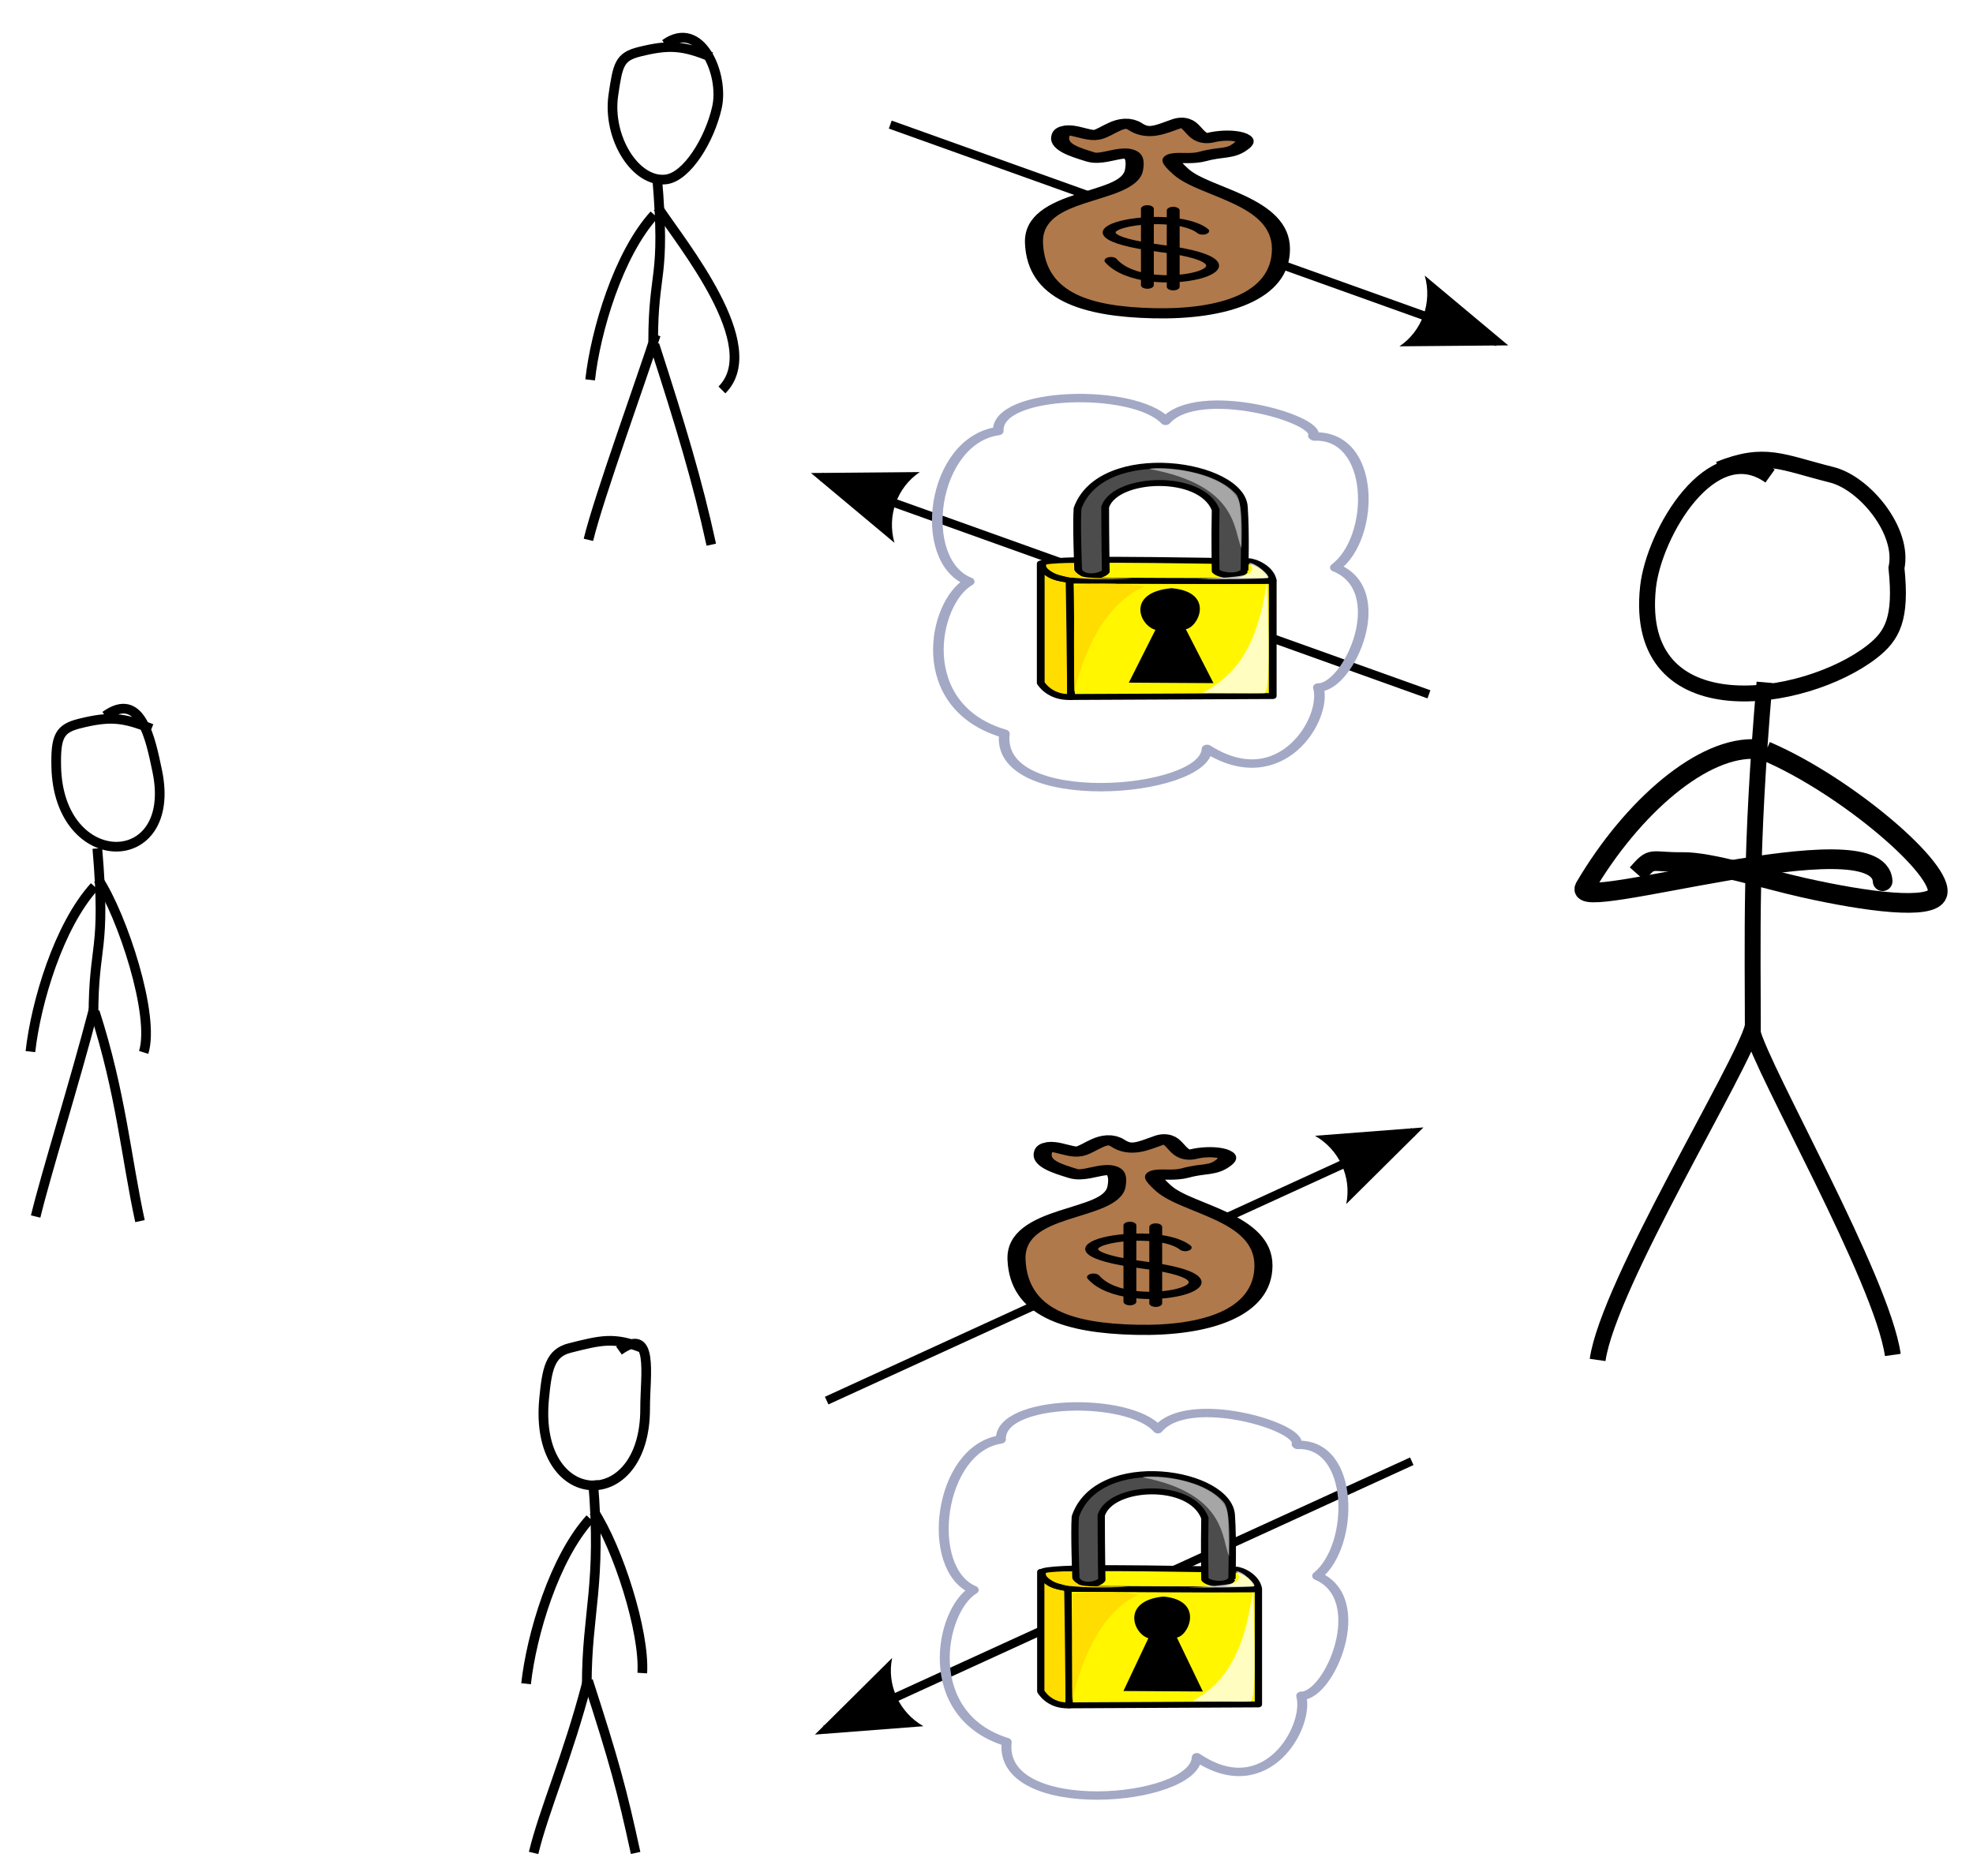 <?xml version="1.0" encoding="UTF-8" standalone="no"?>
<!-- Created with Inkscape (http://www.inkscape.org/) -->
<svg id="svg8062" xmlns:rdf="http://www.w3.org/1999/02/22-rdf-syntax-ns#" xmlns="http://www.w3.org/2000/svg" height="367.98" width="386.97" version="1.1" xmlns:cc="http://creativecommons.org/ns#" xmlns:dc="http://purl.org/dc/elements/1.1/">
 <defs id="defs8064">
  <filter id="filter4593" color-interpolation-filters="sRGB">
   <feGaussianBlur id="feGaussianBlur4595" stdDeviation="4.049"/>
  </filter>
 </defs>
 <g id="layer1" transform="translate(-181.513,-348.373)">
  <g id="g15890" transform="translate(174.494,3995.628)">
   <g id="g8303">
    <path id="path4719" style="baseline-shift:baseline;block-progression:tb;color:#000000;direction:ltr;text-indent:0;text-align:start;enable-background:accumulate;text-transform:none;" fill="#000" d="m168.44-3554.5-0.531,1.562,119.09,42.656,0.562-1.594-119.12-42.625z"/>
    <path id="path8309" stroke-linejoin="round" d="m182.45-3540.8-16.372-13.684,21.337-0.183c-4.478,3.015-6.465,8.622-4.965,13.866z" fill-rule="evenodd" stroke-width="0.625"/>
   </g>
   <g id="g8287">
    <path id="path9944" style="baseline-shift:baseline;block-progression:tb;color:#000000;direction:ltr;text-indent:0;text-align:start;enable-background:accumulate;text-transform:none;" fill="#000" d="M283.56-3361.4,168.5-3308.8l0.719,1.531,115.03-52.656-0.688-1.531z"/>
    <path id="path8293" stroke-linejoin="round" d="m188.13-3308.7-21.274,1.639,15.144-15.031c-1.099,5.285,1.393,10.686,6.13,13.392z" fill-rule="evenodd" stroke-width="0.625"/>
   </g>
   <g id="g9040" stroke="#000" fill="none" transform="matrix(1.873,0,0,1.873,765.273,2510.513)">
    <path id="path3049-1" stroke-linejoin="miter" d="m-219.48-3237.8c-6.123-4.38-12.168,6.01-12.778,11.628-1.633,15.032,16.455,12.22,23.456,6.762,2.151-1.677,3.11-3.461,2.558-8.768,0.839-3.864-3.353-8.899-6.767-9.753-5.283-1.321-6.992-2.501-11.811-0.574" stroke-linecap="butt" stroke-width="1.666px"/>
    <path id="path3051-4" stroke-linejoin="miter" d="m-220.06-3216.2c-1.541,18.051-1.22,25.774-1.22,38.451" stroke-linecap="butt" stroke-width="1.666px"/>
    <path id="path3053-9" stroke-linejoin="round" d="m-220.77-3209.2c-5.684-0.443-13.148,6.042-18.095,14.445-1.759,2.987,30.788-7.304,31.173-0.622" stroke-linecap="round" stroke-miterlimit="4" stroke-dasharray="none" stroke-width="2.06"/>
    <path id="path3055-0" stroke-linejoin="miter" d="m-219.91-3209c8.487,3.635,18.836,12.552,17.936,14.989-0.614,1.664-7.329,0.808-14.043-0.7-3.988-0.895-9.688-2.702-12.564-2.671-3.591,0.038-3.13-0.669-4.817,1.243" stroke-linecap="butt" stroke-width="2.06px"/>
    <path id="path8178" stroke-linejoin="miter" d="m-221.28-3180.2c-0.981,4.045-15.138,27.038-16.258,34.953" stroke-linecap="butt" stroke-width="1.666px"/>
    <path id="path8180" stroke-linejoin="miter" d="m-221.35-3179.7c0.981,4.045,13.604,26.016,14.724,33.93" stroke-linecap="butt" stroke-width="1.666px"/>
   </g>
   <g id="g9112" stroke-linejoin="miter" transform="matrix(1.287,0,0,1.287,60.286,992.623)" stroke="#000" stroke-linecap="butt" stroke-width="1.475px" fill="none">
    <path id="path9100" d="m-25.355-3496.1c5.423-3.879,6.885,3.387,7.933,8.435,3.201,15.413-15.035,15.49-15.395-0.686-0.103-4.646,0.518-5.817,3.541-6.573,4.678-1.17,6.709-0.923,10.977,0.784"/>
    <path id="path9102" d="m-26.556-3475.9c1.365,15.986-0.591,14.283-0.591,25.51"/>
    <path id="path9104" d="m-26.428-3471.2c3.668,5.571,8.702,20.737,6.935,26.387"/>
    <path id="path9106" d="m-26.991-3470.1c-5.453,6.008-8.921,17.656-9.762,25.164"/>
    <path id="path9108" d="m-26.95-3451c3.982,12.321,4.798,22.241,6.893,31.896"/>
    <path id="path9110" d="m-27.104-3451.4c-2.935,11.274-7.282,25.082-8.853,31.596"/>
   </g>
   <g id="g9112-1" stroke-linejoin="miter" transform="matrix(1.287,0,0,1.287,157.497,1116.601)" stroke="#000" stroke-linecap="butt" stroke-width="1.475px" fill="none">
    <path id="path9100-3" d="m-22.589-3495.7c5.423-3.879,3.968,3.675,3.981,8.83,0.039,16.204-17.012,15.49-15.395-1.476,0.441-4.626,0.913-7.003,3.937-7.758,4.678-1.17,6.709-1.713,10.977-0.01"/>
    <path id="path9102-8" d="m-26.556-3475.9c1.365,15.986-0.944,19.932-0.944,31.159"/>
    <path id="path9104-6" d="m-26.428-3471.2c3.668,5.571,7.774,18.323,7.388,24.638"/>
    <path id="path9106-5" d="m-26.991-3470.1c-5.453,6.008-8.921,17.656-9.762,25.164"/>
    <path id="path9108-8" d="m-27.303-3445.4c3.982,12.321,5.151,16.592,7.246,26.247"/>
    <path id="path9110-1" d="m-27.457-3445.1c-2.935,11.274-6.576,19.433-8.146,25.947"/>
   </g>
   <g id="g9112-0" stroke-linejoin="miter" transform="matrix(1.287,0,0,1.287,170.066,860.877)" stroke="#000" stroke-linecap="butt" stroke-width="1.475px" fill="none">
    <path id="path9100-8" d="m-25.355-3496.1c5.423-3.879,9.053,4.588,7.933,9.62-1.108,4.975-4.582,10.583-7.74,10.994-4.618,0.601-9.01-6.311-8.05-12.866,0.674-4.598,0.913-5.817,3.937-6.573,4.678-1.17,6.709-0.923,10.977,0.784"/>
    <path id="path9102-6" d="m-26.556-3475.9c1.365,15.986-0.591,13.93-0.591,25.157"/>
    <path id="path9104-3" d="m-26.428-3471.2c3.668,5.571,16.47,21.09,9.76,27.8"/>
    <path id="path9106-2" d="m-26.991-3470.1c-5.453,6.008-8.921,17.656-9.762,25.164"/>
    <path id="path9108-0" d="m-26.95-3450.3c3.982,12.321,6.564,20.829,8.658,30.484"/>
    <path id="path9110-17" d="m-26.751-3451.8c-1.876,5.978-8.694,24.729-10.265,31.243"/>
   </g>
   <g id="g8279">
    <path id="path9900" style="baseline-shift:baseline;block-progression:tb;color:#000000;direction:ltr;text-indent:0;text-align:start;enable-background:accumulate;text-transform:none;" fill="#000" d="m181.91-3623.6-0.562,1.562,119.12,42.656,0.562-1.594-119.12-42.625z"/>
    <path id="path8285" stroke-linejoin="round" d="m286.46-3593.2,16.372,13.684-21.337,0.183c4.478-3.015,6.465-8.622,4.965-13.867z" fill-rule="evenodd" stroke-width="0.625"/>
   </g>
   <g id="layer1-8" transform="matrix(0.479,0,0,0.311,207.703,-3624.987)">
    <g id="g3635" transform="matrix(1.078,0,0,0.934,-214.847,-177.081)" stroke="#000" stroke-dasharray="none" stroke-miterlimit="4">
     <path id="path3236" stroke-linejoin="round" d="m257.71,196.39c-6.106,3.791-10.749,8.044-15.856,2.015-5.108-6.029-10.558,4.039-14.616,5.521-4.058,1.482-12.19-7.506-13.708,0.257-1.519,7.763,5.164,11.346,11.432,14.766,6.268,3.42,18.513-12.018,16.436,8.677-2.077,20.695-38.917,14.545-37.995,49.658,0.94,35.776,19.758,46.112,45.361,47.154,26.276,1.069,48.396-11.044,48.439-43.334,0.043-32.964-28.874-37.759-37.954-52.17-9.08-14.411,0.876-6.78,8.267-10.38,7.391-3.599,10.466-1.048,14.814-7.348,4.348-6.299-5.271-8.262-11.791-5.371s-6.722-13.236-12.828-9.445z" fill-rule="evenodd" stroke-linecap="butt" stroke-width="6.857" fill="#af794b"/>
     <path id="path3604" stroke-linejoin="round" d="m267.47,268.91c-12.262-17.131-63.188,0.93-15.567,11.855s-6.013,35.099-19.277,8.141" stroke-linecap="round" stroke-width="4.891" fill="none"/>
     <path id="path3606" stroke-linejoin="miter" d="m246.47,253.93,0,51.518" stroke-linecap="round" stroke-width="4.891" fill="none"/>
     <path id="path3624" stroke-linejoin="miter" d="m256.28,255.02,0,22.576,0,28.942" stroke-linecap="round" stroke-width="4.891" fill="none"/>
    </g>
   </g>
   <g id="g9718" transform="matrix(0.728,0,0,0.744,-3.162,-849.218)">
    <path id="path9720" stroke-linejoin="round" d="m371.19-3742.3c25.617-1.07,25.413,53.057,8.753,68.798,23.775,12.017,5.657,63.076-7.058,62.974,3.739,16.033-15.461,56.879-46.282,32.254-0.977,23.865-88.179,32.441-84.248-7.988-38.346-14.114-29.79-68.933-14.624-79.864-22.076-10.931-15.679-74.144,12.065-79.049-0.781-21.194,56.476-22.89,69.562-5.349,13.724-19.205,64.109-1.18,61.475,7.865" transform="matrix(0.648,0,0,0.502,127.537,-1767.098)" filter="url(#filter4593)" stroke="#a3a8c5" stroke-linecap="round" stroke-miterlimit="4" stroke-dasharray="none" stroke-width="4.406" fill="none"/>
    <g id="g9722" fill-rule="evenodd" transform="matrix(0.209,0,0,0.156,272.562,-3644.735)">
     <path id="path9724" stroke-linejoin="round" d="m159.02,181.17,261.87,0.791,0,194.62-260.28,1.582-1.582-196.99z" transform="translate(-17.484,55.585)" stroke="#000" stroke-linecap="butt" stroke-dasharray="none" stroke-width="10" fill="#fff600"/>
     <path id="path9726" stroke-linejoin="round" d="m159.02,180.38c-10.285-3.165-30.064-3.165-37.184-27.69v201.74s11.076,25.317,38.766,23.735c0.791-9.494-1.582-200.16-1.582-197.78z" transform="translate(-17.484,55.585)" stroke="#000" stroke-linecap="butt" stroke-dasharray="none" stroke-width="10" fill="#FD0"/>
     <path id="path9728" stroke-linejoin="round" d="m122.63,153.48c5.802-11.867,177.74-5.538,266.62-4.747,7.911,0,28.481,11.076,31.645,32.437,0.001,2.373-262.66,0-262.66,0-2.373-3.956-26.899,0-35.602-27.69z" transform="translate(-17.484,55.585)" stroke="#000" stroke-linecap="butt" stroke-dasharray="none" stroke-width="10" fill="#fff600"/>
     <path id="path9730" stroke-linejoin="round" d="m142.4,180.38c0-0.791-2.373-77.532-0.791-104.43,30.854-112.34,212.03-77.532,214.4-1.582,2.373,43.513,0.791,107.6,0.791,106.8-6.33,12.658-31.645,8.702-37.183,0.791,0-9.494-0.792-50.633-0.001-103.64-18.987-62.5-128.96-56.171-142.4-4.747,0,53.797,0.791,109.18,0.791,109.18-4.746,7.911-29.271,14.241-35.601-2.373z" transform="translate(10.206,38.972)" stroke="#000" stroke-linecap="butt" stroke-dasharray="none" stroke-width="10" fill="#4c4c4c"/>
     <path id="path9732" stroke-linejoin="miter" d="m214.4,411.39,103.64,0.791-35.601-90.982c15.032,2.373,40.348-59.335-15.823-65.664-57.753,7.12-37.974,63.291-18.196,67.247l-34.02,88.608z" transform="translate(6.25,-3.75)" stroke="#000" stroke-linecap="butt" stroke-dasharray="none" stroke-width="3.75" fill="#000"/>
     <path id="path9734" d="m141.61,429.59s19.779-139.24,90.19-178.8c-20.569-6.33-97.31-6.33-90.19,0.79-0.791,14.241-0.791,179.59,0,178.01z" transform="translate(6.25,-3.75)" fill="#FD0"/>
     <path id="path9736" d="m141.61,211.23c-11.867-0.791-31.596,0.878-36.392,2.374-2.598,9.31,15.823,18.196,27.69,21.36,29.008,4.747,56.434,3.165,84.651,2.374-22.943-1.846-63.291,1.846-68.829-5.538-6.329-4.483-11.867-13.713-7.12-20.57z" transform="translate(6.25,-3.75)" fill="#FD0"/>
     <path id="path9738" d="m389.24,245.25s7.121,171.68-2.373,185.92c-14.241,0.791-79.905-0.791-79.905-0.791,27.69-20.57,68.038-53.007,82.278-185.13z" fill-opacity="0.75" transform="translate(6.25,-3.75)" fill="#FFF"/>
     <path id="path9740" d="m366.3,211.23s7.911,8.703,2.373,15.032c-2.373,9.494-53.798,11.076-68.829,11.866,22.152,0.792,83.069,0,90.981-1.582,5.538-1.582-16.614-27.689-24.525-25.316z" fill-opacity="0.75" transform="translate(6.25,-3.75)" fill="#FFF"/>
     <path id="path9742" d="m238.13,52.215c4.747-3.956,77.932-2.912,110.22,40.364,10.049,9.966,9.241,62.484,8.45,93.338-10.28-30.06-3.95-106.02-118.67-133.7z" fill-opacity="0.5" transform="translate(6.25,-3.75)" fill="#FFF"/>
    </g>
   </g>
   <g id="g8295">
    <path id="path9904" style="baseline-shift:baseline;block-progression:tb;color:#000000;direction:ltr;text-indent:0;text-align:start;enable-background:accumulate;text-transform:none;" fill="#000" d="m283.84-3426-115.03,52.688,0.688,1.5,115.06-52.656-0.719-1.531z"/>
    <path id="path8301" stroke-linejoin="round" d="m264.93-3424.5,21.274-1.639-15.144,15.031c1.099-5.285-1.393-10.686-6.13-13.392z" fill-rule="evenodd" stroke-width="0.625"/>
   </g>
   <g id="g9906" transform="matrix(0.479,0,0,0.311,204.275,-3425.616)">
    <g id="g9908" transform="matrix(1.078,0,0,0.934,-214.847,-177.081)" stroke="#000" stroke-miterlimit="4" stroke-dasharray="none">
     <path id="path9910" stroke-linejoin="round" d="m257.71,196.39c-6.106,3.791-10.749,8.044-15.856,2.015-5.108-6.029-10.558,4.039-14.616,5.521-4.058,1.482-12.19-7.506-13.708,0.257-1.519,7.763,5.164,11.346,11.432,14.766,6.268,3.42,18.513-12.018,16.436,8.677-2.077,20.695-38.917,14.545-37.995,49.658,0.94,35.776,19.758,46.112,45.361,47.154,26.276,1.069,48.396-11.044,48.439-43.334,0.043-32.964-28.874-37.759-37.954-52.17-9.08-14.411,0.876-6.78,8.267-10.38,7.391-3.599,10.466-1.048,14.814-7.348,4.348-6.299-5.271-8.262-11.791-5.371s-6.722-13.236-12.828-9.445z" fill-rule="evenodd" stroke-linecap="butt" stroke-width="6.857" fill="#af794b"/>
     <path id="path9912" stroke-linejoin="round" d="m267.47,268.91c-12.262-17.131-63.188,0.93-15.567,11.855s-6.013,35.099-19.277,8.141" stroke-linecap="round" stroke-width="4.891" fill="none"/>
     <path id="path9914" stroke-linejoin="miter" d="m246.47,253.93,0,51.518" stroke-linecap="round" stroke-width="4.891" fill="none"/>
     <path id="path9916" stroke-linejoin="miter" d="m256.28,255.02,0,22.576,0,28.942" stroke-linecap="round" stroke-width="4.891" fill="none"/>
    </g>
   </g>
   <g id="g9918" transform="matrix(0.683,0,0,0.744,10.093,-651.453)">
    <path id="path9920" stroke-linejoin="round" d="m371.19-3742.3c25.617-1.07,25.413,53.057,8.753,68.798,23.775,12.017,5.657,63.076-7.058,62.974,3.739,16.033-15.461,56.879-46.282,32.254-0.977,23.865-88.179,32.441-84.248-7.988-38.346-14.114-29.79-68.933-14.624-79.864-22.076-10.931-15.679-74.144,12.065-79.049-0.781-21.194,56.476-22.89,69.562-5.349,13.724-19.205,64.109-1.18,61.475,7.865" transform="matrix(0.648,0,0,0.502,127.537,-1767.098)" filter="url(#filter4593)" stroke="#a3a8c5" stroke-linecap="round" stroke-miterlimit="4" stroke-dasharray="none" stroke-width="4.406" fill="none"/>
    <g id="g9922" fill-rule="evenodd" transform="matrix(0.209,0,0,0.156,272.562,-3644.735)">
     <path id="path9924" stroke-linejoin="round" d="m159.02,181.17,261.87,0.791,0,194.62-260.28,1.582-1.582-196.99z" transform="translate(-17.484,55.585)" stroke="#000" stroke-linecap="butt" stroke-dasharray="none" stroke-width="10" fill="#fff600"/>
     <path id="path9926" stroke-linejoin="round" d="m159.02,180.38c-10.285-3.165-30.064-3.165-37.184-27.69v201.74s11.076,25.317,38.766,23.735c0.791-9.494-1.582-200.16-1.582-197.78z" transform="translate(-17.484,55.585)" stroke="#000" stroke-linecap="butt" stroke-dasharray="none" stroke-width="10" fill="#FD0"/>
     <path id="path9928" stroke-linejoin="round" d="m122.63,153.48c5.802-11.867,177.74-5.538,266.62-4.747,7.911,0,28.481,11.076,31.645,32.437,0.001,2.373-262.66,0-262.66,0-2.373-3.956-26.899,0-35.602-27.69z" transform="translate(-17.484,55.585)" stroke="#000" stroke-linecap="butt" stroke-dasharray="none" stroke-width="10" fill="#fff600"/>
     <path id="path9930" stroke-linejoin="round" d="m142.4,180.38c0-0.791-2.373-77.532-0.791-104.43,30.854-112.34,212.03-77.532,214.4-1.582,2.373,43.513,0.791,107.6,0.791,106.8-6.33,12.658-31.645,8.702-37.183,0.791,0-9.494-0.792-50.633-0.001-103.64-18.987-62.5-128.96-56.171-142.4-4.747,0,53.797,0.791,109.18,0.791,109.18-4.746,7.911-29.271,14.241-35.601-2.373z" transform="translate(10.206,38.972)" stroke="#000" stroke-linecap="butt" stroke-dasharray="none" stroke-width="10" fill="#4c4c4c"/>
     <path id="path9932" stroke-linejoin="miter" d="m214.4,411.39,103.64,0.791-35.601-90.982c15.032,2.373,40.348-59.335-15.823-65.664-57.753,7.12-37.974,63.291-18.196,67.247l-34.02,88.608z" transform="translate(6.25,-3.75)" stroke="#000" stroke-linecap="butt" stroke-dasharray="none" stroke-width="3.75" fill="#000"/>
     <path id="path9934" d="m141.61,429.59s19.779-139.24,90.19-178.8c-20.569-6.33-97.31-6.33-90.19,0.79-0.791,14.241-0.791,179.59,0,178.01z" transform="translate(6.25,-3.75)" fill="#FD0"/>
     <path id="path9936" d="m141.61,211.23c-11.867-0.791-31.596,0.878-36.392,2.374-2.598,9.31,15.823,18.196,27.69,21.36,29.008,4.747,56.434,3.165,84.651,2.374-22.943-1.846-63.291,1.846-68.829-5.538-6.329-4.483-11.867-13.713-7.12-20.57z" transform="translate(6.25,-3.75)" fill="#FD0"/>
     <path id="path9938" d="m389.24,245.25s7.121,171.68-2.373,185.92c-14.241,0.791-79.905-0.791-79.905-0.791,27.69-20.57,68.038-53.007,82.278-185.13z" fill-opacity="0.75" transform="translate(6.25,-3.75)" fill="#FFF"/>
     <path id="path9940" d="m366.3,211.23s7.911,8.703,2.373,15.032c-2.373,9.494-53.798,11.076-68.829,11.866,22.152,0.792,83.069,0,90.981-1.582,5.538-1.582-16.614-27.689-24.525-25.316z" fill-opacity="0.75" transform="translate(6.25,-3.75)" fill="#FFF"/>
     <path id="path9942" d="m238.13,52.215c4.747-3.956,77.932-2.912,110.22,40.364,10.049,9.966,9.241,62.484,8.45,93.338-10.28-30.06-3.95-106.02-118.67-133.7z" fill-opacity="0.5" transform="translate(6.25,-3.75)" fill="#FFF"/>
    </g>
   </g>
  </g>
 </g>
</svg>

